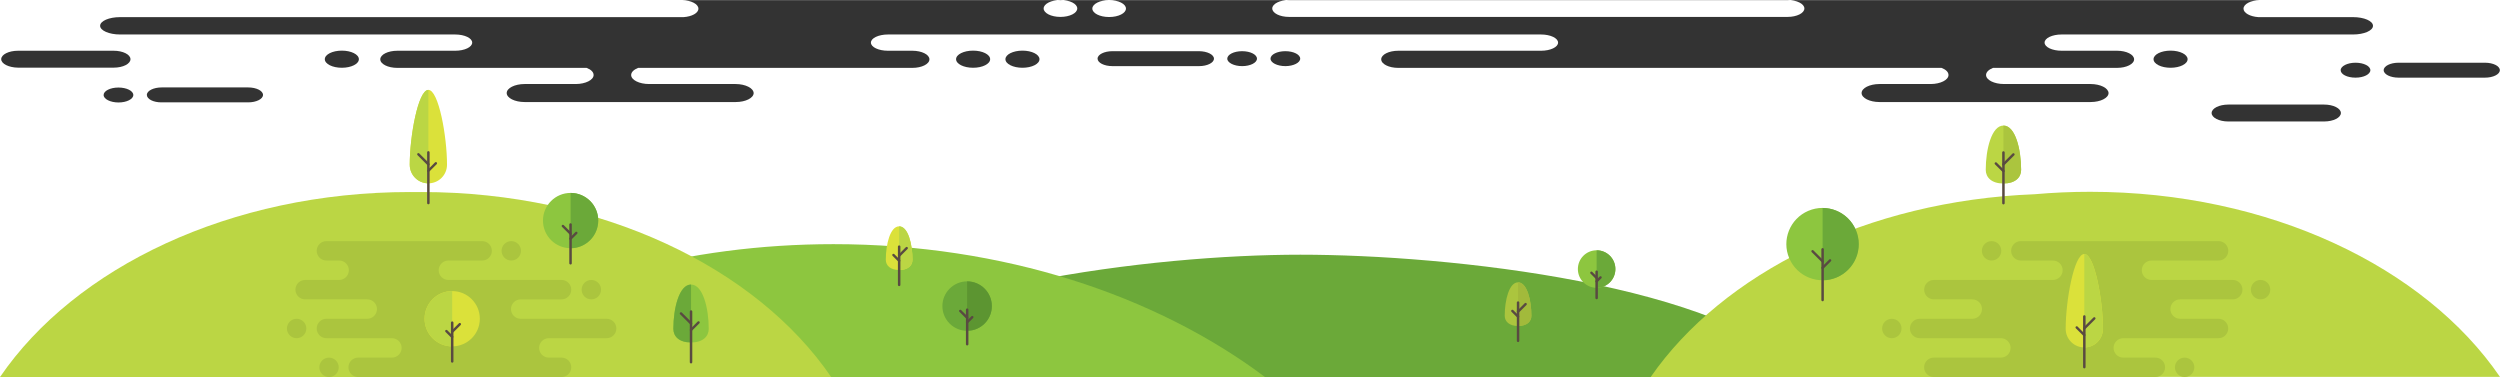 <?xml version="1.0" encoding="UTF-8" standalone="no"?>
<svg
   xmlns="http://www.w3.org/2000/svg"
   viewBox="0 0 4197.284 633.007"
   style="background: #222222"
   version="1.1">
  <path
     d="m 1311.3,633.007 h 1723.8 c -138.1,-155.7 -602.9,-205.4 -851.9,-205.4 -249,0 -673.6,52.8 -871.9,205.4 z"
     fill="#6ba939"
     id="path584" />
  <path
     d="m 2571.1,530.107 c 0,-26 -7.4,-56.1 -22.4,-56.1 -15,0 -22.4,30.1 -22.4,56.1 0,9.5 7.4,17.2 22.4,17.2 15,0 22.4,-7.7 22.4,-17.2 z"
     fill="#abc53e"
     id="path586" />
  <path
     d="m 2571.1,530.107 c 0,-26 -7.4,-56.1 -22.4,-56.1 v 73.3 c 15,0 22.4,-7.7 22.4,-17.2 z"
     fill="#a2ba3b"
     id="path588" />
  <path
     d="m 2548.7,574.307 c -1.1,0 -2.1,-0.9 -2.1,-2.1 v -64.2 c 0,-1.1 0.9,-2.1 2.1,-2.1 1.2,0 2.1,0.9 2.1,2.1 v 64.2 c 0,1.2 -0.9,2.1 -2.1,2.1 z"
     fill="#594a41"
     id="path590" />
  <path
     d="m 2548.7,533.607 c -0.5,0 -1.1,-0.2 -1.5,-0.6 l -9.5,-9.5 c -0.8,-0.8 -0.8,-2.1 0,-2.9 0.8,-0.8 2.1,-0.8 2.9,0 l 9.5,9.5 c 0.8,0.8 0.8,2.1 0,2.9 -0.3,0.4 -0.9,0.6 -1.4,0.6 z"
     fill="#594a41"
     id="path592" />
  <path
     d="m 2548.7,525.307 c -0.5,0 -1.1,-0.2 -1.5,-0.6 -0.8,-0.8 -0.8,-2.1 0,-2.9 l 12.7,-12.7 c 0.8,-0.8 2.1,-0.8 2.9,0 0.8,0.8 0.8,2.1 0,2.9 l -12.7,12.7 c -0.3,0.4 -0.9,0.6 -1.4,0.6 z"
     fill="#594a41"
     id="path594" />
  <path
     d="m 3553.7,633.007 v -0.3 h 643.5 c -125.9,-184.1 -386.8,-310.7 -688.2,-310.7 -31.5,0 -62.6,1.4 -93.1,4.1 -282.1,10.9 -523.8,132.8 -644.6,306.9 z"
     fill="#bbd644"
     id="path596" />
  <path
     d="m 753.4,633.007 h 1370.5 c -183.6,-137.6 -440.4,-223.1 -724.6,-223.1 -245.6,0 -470.7,63.9 -645.9,170.1 z"
     fill="#8dc63f"
     id="path598" />
  <path
     d="m 1665.2,513.907 c 0,22.9 -18.6,41.5 -41.5,41.5 -22.9,0 -41.5,-18.6 -41.5,-41.5 0,-22.9 18.6,-41.5 41.5,-41.5 23,0 41.5,18.6 41.5,41.5 z"
     fill="#6ba939"
     id="path600" />
  <path
     d="m 1665.2,513.907 c 0,-22.9 -18.6,-41.5 -41.5,-41.5 v 82.9 c 23,0 41.5,-18.5 41.5,-41.4 z"
     fill="#5c9531"
     id="path602" />
  <path
     d="m 1623.8,580.007 c -1.1,0 -2.1,-0.9 -2.1,-2.1 v -58 c 0,-1.1 0.9,-2.1 2.1,-2.1 1.1,0 2.1,0.9 2.1,2.1 v 58 c 0,1.2 -1,2.1 -2.1,2.1 z"
     fill="#594a41"
     id="path604" />
  <path
     d="m 1623.8,543.107 c -0.5,0 -1.1,-0.2 -1.5,-0.6 -0.8,-0.8 -0.8,-2.1 0,-2.9 l 8.6,-8.6 c 0.8,-0.8 2.1,-0.8 2.9,0 0.8,0.8 0.8,2.1 0,2.9 l -8.6,8.6 c -0.4,0.4 -0.9,0.6 -1.4,0.6 z"
     fill="#594a41"
     id="path606" />
  <path
     d="m 1623.8,535.607 c -0.5,0 -1.1,-0.2 -1.5,-0.6 l -11.5,-11.5 c -0.8,-0.8 -0.8,-2.1 0,-2.9 0.8,-0.8 2.1,-0.8 2.9,0 l 11.5,11.5 c 0.8,0.8 0.8,2.1 0,2.9 -0.4,0.4 -0.9,0.6 -1.4,0.6 z"
     fill="#594a41"
     id="path608" />
  <path
     d="m 1532,436.107 c 0,-26 -7.4,-56.1 -22.4,-56.1 -15,0 -22.4,30.1 -22.4,56.1 0,9.5 7.4,17.2 22.4,17.2 15,0.1 22.4,-7.6 22.4,-17.2 z"
     fill="#dbe13a"
     id="path610" />
  <path
     d="m 1532,436.107 c 0,-26 -7.4,-56.1 -22.4,-56.1 v 73.3 c 15,0.1 22.4,-7.6 22.4,-17.2 z"
     fill="#bbd644"
     id="path612" />
  <path
     d="m 1509.6,480.407 c -1.1,0 -2.1,-0.9 -2.1,-2.1 v -64.2 c 0,-1.1 0.9,-2.1 2.1,-2.1 1.1,0 2.1,0.9 2.1,2.1 v 64.2 c 0,1.2 -0.9,2.1 -2.1,2.1 z"
     fill="#594a41"
     id="path614" />
  <path
     d="m 1509.6,439.707 c -0.5,0 -1.1,-0.2 -1.5,-0.6 l -9.5,-9.5 c -0.8,-0.8 -0.8,-2.1 0,-2.9 0.8,-0.8 2.1,-0.8 2.9,0 l 9.5,9.5 c 0.8,0.8 0.8,2.1 0,2.9 -0.3,0.4 -0.8,0.6 -1.4,0.6 z"
     fill="#594a41"
     id="path616" />
  <path
     d="m 1509.6,431.307 c -0.5,0 -1.1,-0.2 -1.5,-0.6 -0.8,-0.8 -0.8,-2.1 0,-2.9 l 12.7,-12.7 c 0.8,-0.8 2.1,-0.8 2.9,0 0.8,0.8 0.8,2.1 0,2.9 l -12.7,12.7 c -0.3,0.4 -0.8,0.6 -1.4,0.6 z"
     fill="#594a41"
     id="path618" />
  <path
     d="m 707.5,322.407 c -3.2,0 -6.4,0 -9.6,0.1 -3.2,0 -6.4,-0.1 -9.6,-0.1 -301.6,0 -562.4,126.5 -688.3,310.6 h 653.3 88.9 653.3 c -125.8,-184.1 -386.6,-310.6 -688,-310.6 z"
     fill="#bbd644"
     id="path620" />
  <g
     fill="#abc53e"
     id="g642"
     transform="translate(0,150.907)">
    <path
       d="m 992.8,351.7 c 9,0 16.3,-7.3 16.3,-16.3 0,-9 -7.3,-16.3 -16.3,-16.3 -9,0 -16.3,7.3 -16.3,16.3 0,9 7.3,16.3 16.3,16.3 z"
       id="path622" />
    <path
       d="m 858.4,286.5 c 9,0 16.3,-7.3 16.3,-16.3 0,-9 -7.3,-16.3 -16.3,-16.3 -9,0 -16.3,7.3 -16.3,16.3 0,9 7.3,16.3 16.3,16.3 z"
       id="path624" />
    <path
       d="M 1018.5,384.3 H 874.2 c -9,0 -16.3,-7.3 -16.3,-16.3 0,-9 7.3,-16.3 16.3,-16.3 h 68.6 c 9,0 16.3,-7.3 16.3,-16.3 0,-9 -7.3,-16.3 -16.3,-16.3 h -190 c -9,0 -16.3,-7.3 -16.3,-16.3 0,-9 7.3,-16.3 16.3,-16.3 h 56.7 c 9,0 16.3,-7.3 16.3,-16.3 0,-9 -7.3,-16.3 -16.3,-16.3 H 667.5 548 c -9,0 -16.3,7.3 -16.3,16.3 0,9 7.3,16.3 16.3,16.3 h 21.4 c 9,0 16.3,7.3 16.3,16.3 0,9 -7.3,16.3 -16.3,16.3 h -57.1 c -9,0 -16.3,7.3 -16.3,16.3 0,9 7.3,16.3 16.3,16.3 h 104.3 c 9,0 16.3,7.3 16.3,16.3 0,9 -7.3,16.3 -16.3,16.3 H 548 c -9,0 -16.3,7.3 -16.3,16.3 0,9 7.3,16.3 16.3,16.3 h 110 c 9,0 16.3,7.3 16.3,16.3 0,9 -7.3,16.3 -16.3,16.3 h -56.7 c -9,0 -16.3,7.3 -16.3,16.3 0,9 7.3,16.3 16.3,16.3 h 52 289.5 c 9,0 16.3,-7.3 16.3,-16.3 0,-9 -7.3,-16.3 -16.3,-16.3 h -21.4 c -9,0 -16.3,-7.3 -16.3,-16.3 0,-9 7.3,-16.3 16.3,-16.3 h 97.1 c 9,0 16.3,-7.3 16.3,-16.3 0,-9 -7.3,-16.3 -16.3,-16.3 z"
       id="path626" />
    <path
       d="m 498,384.3 c -9,0 -16.3,7.3 -16.3,16.3 0,9 7.3,16.3 16.3,16.3 9,0 16.3,-7.3 16.3,-16.3 0,-9 -7.3,-16.3 -16.3,-16.3 z"
       id="path628" />
    <path
       d="m 552.4,449.5 c -9,0 -16.3,7.3 -16.3,16.3 0,9 7.3,16.3 16.3,16.3 9,0 16.3,-7.3 16.3,-16.3 0,-9 -7.3,-16.3 -16.3,-16.3 z"
       id="path630" />
    <path
       d="m 3343.7,286.5 c 9,0 16.3,-7.3 16.3,-16.3 0,-9 -7.3,-16.3 -16.3,-16.3 -9,0 -16.3,7.3 -16.3,16.3 0,9.1 7.2,16.3 16.3,16.3 z"
       id="path632" />
    <path
       d="m 3176.2,384.3 c -9,0 -16.3,7.3 -16.3,16.3 0,9 7.3,16.3 16.3,16.3 9,0 16.3,-7.3 16.3,-16.3 0,-9 -7.3,-16.3 -16.3,-16.3 z"
       id="path634" />
    <path
       d="m 3795.3,319.1 c -9,0 -16.3,7.3 -16.3,16.3 0,9 7.3,16.3 16.3,16.3 9,0 16.3,-7.3 16.3,-16.3 0,-9 -7.3,-16.3 -16.3,-16.3 z"
       id="path636" />
    <path
       d="m 3667.8,449.5 c -9,0 -16.3,7.3 -16.3,16.3 0,9 7.3,16.3 16.3,16.3 9,0 16.3,-7.3 16.3,-16.3 0,-9 -7.3,-16.3 -16.3,-16.3 z"
       id="path638" />
    <path
       d="m 3748.6,319.1 h -136.4 c -9,0 -16.3,-7.3 -16.3,-16.3 0,-9 7.3,-16.3 16.3,-16.3 h 112.6 c 9,0 16.3,-7.3 16.3,-16.3 0,-9 -7.3,-16.3 -16.3,-16.3 h -171.1 -45.9 -115 c -9,0 -16.3,7.3 -16.3,16.3 0,9 7.3,16.3 16.3,16.3 h 53.9 c 9,0 16.3,7.3 16.3,16.3 0,9 -7.3,16.3 -16.3,16.3 h -199.9 c -9,0 -16.3,7.3 -16.3,16.3 0,9 7.3,16.3 16.3,16.3 h 64.5 c 9,0 16.3,7.3 16.3,16.3 0,9 -7.3,16.3 -16.3,16.3 h -88.4 c -9,0 -16.3,7.3 -16.3,16.3 0,9 7.3,16.3 16.3,16.3 h 136.4 c 9,0 16.3,7.3 16.3,16.3 0,9 -7.3,16.3 -16.3,16.3 h -112.6 c -9,0 -16.3,7.3 -16.3,16.3 0,9 7.3,16.3 16.3,16.3 h 261.1 45.9 65 c 9,0 16.3,-7.3 16.3,-16.3 0,-9 -7.3,-16.3 -16.3,-16.3 h -53.9 c -9,0 -16.3,-7.3 -16.3,-16.3 0,-9 7.3,-16.3 16.3,-16.3 h 159.9 c 9,0 16.3,-7.3 16.3,-16.3 0,-9 -7.3,-16.3 -16.3,-16.3 h -64.5 c -9,0 -16.3,-7.3 -16.3,-16.3 0,-9 7.3,-16.3 16.3,-16.3 h 88.4 c 9,0 16.3,-7.3 16.3,-16.3 0,-9 -7.3,-16.3 -16.3,-16.3 z"
       id="path640" />
  </g>
  <circle
     cx="2650.482"
     cy="1582.855"
     fill="#8dc63f"
     transform="rotate(-23.217)"
     id="ellipse644"
     r="60.699"
     style="stroke-width:1" />
  <path
     d="m 3120.7,409.907 c 0,-33.5 -27.2,-60.7 -60.7,-60.7 v 121.4 c 33.5,0 60.7,-27.2 60.7,-60.7 z"
     fill="#6ba939"
     id="path646" />
  <path
     d="m 3060,505.807 c -1.1,0 -2.1,-0.9 -2.1,-2.1 v -85.1 c 0,-1.1 0.9,-2.1 2.1,-2.1 1.1,0 2.1,0.9 2.1,2.1 v 85.1 c -0.1,1.2 -1,2.1 -2.1,2.1 z"
     fill="#594a41"
     id="path648" />
  <path
     d="m 3060,451.807 c -0.5,0 -1.1,-0.2 -1.5,-0.6 -0.8,-0.8 -0.8,-2.1 0,-2.9 l 12.6,-12.6 c 0.8,-0.8 2.1,-0.8 2.9,0 0.8,0.8 0.8,2.1 0,2.9 l -12.7,12.7 c -0.3,0.3 -0.8,0.5 -1.3,0.5 z"
     fill="#594a41"
     id="path650" />
  <path
     d="m 3060,440.707 c -0.5,0 -1.1,-0.2 -1.5,-0.6 l -16.8,-16.8 c -0.8,-0.8 -0.8,-2.1 0,-2.9 0.8,-0.8 2.1,-0.8 2.9,0 l 16.8,16.8 c 0.8,0.8 0.8,2.1 0,2.9 -0.4,0.4 -0.9,0.6 -1.4,0.6 z"
     fill="#594a41"
     id="path652" />
  <path
     d="m 1004.4,370.307 c 0,25.7 -20.8,46.4 -46.4,46.4 -25.7,0 -46.4,-20.8 -46.4,-46.4 0,-25.7 20.8,-46.4 46.4,-46.4 25.6,-0.1 46.4,20.7 46.4,46.4 z"
     fill="#8dc63f"
     id="path654" />
  <path
     d="m 1004.4,370.307 c 0,-25.7 -20.8,-46.4 -46.4,-46.4 v 92.9 c 25.6,-0.1 46.4,-20.9 46.4,-46.5 z"
     fill="#6ba939"
     id="path656" />
  <path
     d="m 957.9,444.107 c -1.1,0 -2.1,-0.9 -2.1,-2.1 v -65.1 c 0,-1.1 0.9,-2.1 2.1,-2.1 1.1,0 2.1,0.9 2.1,2.1 v 65.1 c 0,1.2 -0.9,2.1 -2.1,2.1 z"
     fill="#594a41"
     id="path658" />
  <path
     d="m 957.9,402.807 c -0.5,0 -1.1,-0.2 -1.5,-0.6 -0.8,-0.8 -0.8,-2.1 0,-2.9 l 9.7,-9.7 c 0.8,-0.8 2.1,-0.8 2.9,0 0.8,0.8 0.8,2.1 0,2.9 l -9.7,9.7 c -0.3,0.4 -0.9,0.6 -1.4,0.6 z"
     fill="#594a41"
     id="path660" />
  <path
     d="m 957.9,394.307 c -0.5,0 -1.1,-0.2 -1.5,-0.6 l -12.8,-12.8 c -0.8,-0.8 -0.8,-2.1 0,-2.9 0.8,-0.8 2.1,-0.8 2.9,0 l 12.8,12.8 c 0.8,0.8 0.8,2.1 0,2.9 -0.3,0.4 -0.9,0.6 -1.4,0.6 z"
     fill="#594a41"
     id="path662" />
  <path
     d="m 712.8,535.107 c 0,25.7 20.8,46.4 46.4,46.4 25.7,0 46.4,-20.8 46.4,-46.4 0,-25.6 -20.8,-46.4 -46.4,-46.4 -25.6,-0.1 -46.4,20.7 -46.4,46.4 z"
     fill="#dbe13a"
     id="path664" />
  <path
     d="m 712.8,535.107 c 0,-25.7 20.8,-46.4 46.4,-46.4 v 92.9 c -25.6,-0.1 -46.4,-20.9 -46.4,-46.5 z"
     fill="#bbd644"
     id="path666" />
  <path
     d="m 759.2,608.907 c -1.1,0 -2.1,-0.9 -2.1,-2.1 v -65.1 c 0,-1.1 0.9,-2.1 2.1,-2.1 1.1,0 2.1,0.9 2.1,2.1 v 65.2 c 0,1.1 -0.9,2 -2.1,2 z"
     fill="#594a41"
     id="path668" />
  <path
     d="m 759.2,567.607 c -0.5,0 -1.1,-0.2 -1.5,-0.6 l -9.7,-9.7 c -0.8,-0.8 -0.8,-2.1 0,-2.9 0.8,-0.8 2.1,-0.8 2.9,0 l 9.7,9.7 c 0.8,0.8 0.8,2.1 0,2.9 -0.3,0.4 -0.8,0.6 -1.4,0.6 z"
     fill="#594a41"
     id="path670" />
  <path
     d="m 759.2,559.107 c -0.5,0 -1.1,-0.2 -1.5,-0.6 -0.8,-0.8 -0.8,-2.1 0,-2.9 l 12.8,-12.8 c 0.8,-0.8 2.1,-0.8 2.9,0 0.8,0.8 0.8,2.1 0,2.9 l -12.8,12.8 c -0.3,0.4 -0.8,0.6 -1.4,0.6 z"
     fill="#594a41"
     id="path672" />
  <path
     d="m 2712.1,451.707 c 0,17.4 -14.1,31.5 -31.5,31.5 -17.4,0 -31.5,-14.1 -31.5,-31.5 0,-17.4 14.1,-31.5 31.5,-31.5 17.4,0 31.5,14.1 31.5,31.5 z"
     fill="#8dc63f"
     id="path674" />
  <path
     d="m 2712.1,451.707 c 0,-17.4 -14.1,-31.5 -31.5,-31.5 v 63 c 17.4,0 31.5,-14.1 31.5,-31.5 z"
     fill="#6ba939"
     id="path676" />
  <path
     d="m 2680.6,502.407 c -1.1,0 -2.1,-0.9 -2.1,-2.1 v -44.1 c 0,-1.1 0.9,-2.1 2.1,-2.1 1.1,0 2.1,0.9 2.1,2.1 v 44.1 c 0,1.2 -0.9,2.1 -2.1,2.1 z"
     fill="#594a41"
     id="path678" />
  <path
     d="m 2680.6,474.407 c -0.5,0 -1.1,-0.2 -1.5,-0.6 -0.8,-0.8 -0.8,-2.1 0,-2.9 l 6.6,-6.6 c 0.8,-0.8 2.1,-0.8 2.9,0 0.8,0.8 0.8,2.1 0,2.9 l -6.6,6.6 c -0.3,0.4 -0.8,0.6 -1.4,0.6 z"
     fill="#594a41"
     id="path680" />
  <path
     d="m 2680.6,468.707 c -0.5,0 -1.1,-0.2 -1.5,-0.6 l -8.7,-8.7 c -0.8,-0.8 -0.8,-2.1 0,-2.9 0.8,-0.8 2.1,-0.8 2.9,0 l 8.7,8.7 c 0.8,0.8 0.8,2.1 0,2.9 -0.3,0.4 -0.8,0.6 -1.4,0.6 z"
     fill="#594a41"
     id="path682" />
  <path
     d="m 3530.7,552.007 c 0,-47.2 -14,-125.6 -31.3,-125.6 -17.3,0 -31.3,78.4 -31.3,125.6 0,17.3 14,31.3 31.3,31.3 17.3,0 31.3,-14 31.3,-31.3 z"
     fill="#dbe13a"
     id="path684" />
  <path
     d="m 3530.7,552.007 c 0,-47.2 -14,-125.6 -31.3,-125.6 v 156.9 c 17.2,0 31.3,-14 31.3,-31.3 z"
     fill="#bbd644"
     id="path686" />
  <path
     d="m 3499.4,618.507 c -1.1,0 -2.1,-0.9 -2.1,-2.1 v -85.1 c 0,-1.1 0.9,-2.1 2.1,-2.1 1.2,0 2.1,0.9 2.1,2.1 v 85.1 c -0.1,1.2 -1,2.1 -2.1,2.1 z"
     fill="#594a41"
     id="path688" />
  <path
     d="m 3499.4,564.507 c -0.5,0 -1.1,-0.2 -1.5,-0.6 l -12.7,-12.7 c -0.8,-0.8 -0.8,-2.1 0,-2.9 0.8,-0.8 2.1,-0.8 2.9,0 l 12.6,12.7 c 0.8,0.8 0.8,2.1 0,2.9 -0.3,0.4 -0.8,0.6 -1.3,0.6 z"
     fill="#594a41"
     id="path690" />
  <path
     d="m 3499.4,553.407 c -0.5,0 -1.1,-0.2 -1.5,-0.6 -0.8,-0.8 -0.8,-2.1 0,-2.9 l 16.8,-16.8 c 0.8,-0.8 2.1,-0.8 2.9,0 0.8,0.8 0.8,2.1 0,2.9 l -16.8,16.8 c -0.4,0.4 -0.9,0.6 -1.4,0.6 z"
     fill="#594a41"
     id="path692" />
  <path
     d="m 687.9,276.507 c 0,-47.2 14,-125.6 31.3,-125.6 17.3,0 31.3,78.4 31.3,125.6 0,17.3 -14,31.3 -31.3,31.3 -17.3,0 -31.3,-14 -31.3,-31.3 z"
     fill="#dbe13a"
     id="path694" />
  <path
     d="m 687.9,276.507 c 0,-47.2 14,-125.6 31.3,-125.6 v 156.9 c -17.3,0 -31.3,-14 -31.3,-31.3 z"
     fill="#bbd644"
     id="path696" />
  <path
     d="m 719.2,343.007 c -1.1,0 -2.1,-0.9 -2.1,-2.1 v -85.1 c 0,-1.1 0.9,-2.1 2.1,-2.1 1.1,0 2.1,0.9 2.1,2.1 v 85.1 c 0,1.1 -0.9,2.1 -2.1,2.1 z"
     fill="#594a41"
     id="path698" />
  <path
     d="m 719.2,288.907 c -0.5,0 -1.1,-0.2 -1.5,-0.6 -0.8,-0.8 -0.8,-2.1 0,-2.9 l 12.6,-12.7 c 0.8,-0.8 2.1,-0.8 2.9,0 0.8,0.8 0.8,2.1 0,2.9 l -12.6,12.6 c -0.3,0.5 -0.9,0.7 -1.4,0.7 z"
     fill="#594a41"
     id="path700" />
  <path
     d="m 719.2,277.907 c -0.5,0 -1.1,-0.2 -1.5,-0.6 l -16.7,-16.8 c -0.8,-0.8 -0.8,-2.1 0,-2.9 0.8,-0.8 2.1,-0.8 2.9,0 l 16.8,16.8 c 0.8,0.8 0.8,2.1 0,2.9 -0.4,0.4 -1,0.6 -1.5,0.6 z"
     fill="#594a41"
     id="path702" />
  <path
     d="m 3393.3,285.207 c 0,-34.5 -9.8,-74.4 -29.7,-74.4 -19.9,0 -29.7,39.9 -29.7,74.4 0,12.6 9.8,22.9 29.7,22.9 19.9,-0.1 29.7,-10.3 29.7,-22.9 z"
     fill="#bbd644"
     id="path704" />
  <path
     d="m 3393.3,285.207 c 0,-34.5 -9.8,-74.4 -29.7,-74.4 v 97.2 c 19.9,0 29.7,-10.2 29.7,-22.8 z"
     fill="#abc53e"
     id="path706" />
  <path
     d="m 3363.6,343.207 c -1.1,0 -2.1,-0.9 -2.1,-2.1 v -85.1 c 0,-1.1 0.9,-2.1 2.1,-2.1 1.1,0 2.1,0.9 2.1,2.1 v 85.1 c 0,1.2 -1,2.1 -2.1,2.1 z"
     fill="#594a41"
     id="path708" />
  <path
     d="m 3363.6,289.207 c -0.5,0 -1.1,-0.2 -1.5,-0.6 l -12.7,-12.7 c -0.8,-0.8 -0.8,-2.1 0,-2.9 0.8,-0.8 2.1,-0.8 2.9,0 l 12.7,12.7 c 0.8,0.8 0.8,2.1 0,2.9 -0.4,0.4 -0.9,0.6 -1.4,0.6 z"
     fill="#594a41"
     id="path710" />
  <path
     d="m 3363.6,278.107 c -0.5,0 -1.1,-0.2 -1.5,-0.6 -0.8,-0.8 -0.8,-2.1 0,-2.9 l 16.8,-16.8 c 0.8,-0.8 2.1,-0.8 2.9,0 0.8,0.8 0.8,2.1 0,2.9 l -16.8,16.8 c -0.4,0.4 -0.9,0.6 -1.4,0.6 z"
     fill="#594a41"
     id="path712" />
  <path
     d="m 1130.5,552.107 c 0,-34.5 9.8,-74.4 29.7,-74.4 19.9,0 29.7,39.9 29.7,74.4 0,12.6 -9.8,22.9 -29.7,22.9 -19.9,0 -29.7,-10.2 -29.7,-22.9 z"
     fill="#8dc63f"
     id="path714" />
  <path
     d="m 1130.5,552.107 c 0,-34.5 9.8,-74.4 29.7,-74.4 v 97.2 c -19.9,0.1 -29.7,-10.1 -29.7,-22.8 z"
     fill="#6ba939"
     id="path716" />
  <path
     d="m 1160.2,610.207 c -1.1,0 -2.1,-0.9 -2.1,-2.1 v -85.1 c 0,-1.1 0.9,-2.1 2.1,-2.1 1.1,0 2.1,0.9 2.1,2.1 v 85.1 c -0.1,1.2 -1,2.1 -2.1,2.1 z"
     fill="#594a41"
     id="path718" />
  <path
     d="m 1160.2,556.107 c -0.5,0 -1.1,-0.2 -1.5,-0.6 -0.8,-0.8 -0.8,-2.1 0,-2.9 l 12.6,-12.7 c 0.8,-0.8 2.1,-0.8 2.9,0 0.8,0.8 0.8,2.1 0,2.9 l -12.6,12.6 c -0.4,0.5 -0.9,0.7 -1.4,0.7 z"
     fill="#594a41"
     id="path720" />
  <path
     d="m 1160.2,545.107 c -0.5,0 -1.1,-0.2 -1.5,-0.6 l -16.8,-16.8 c -0.8,-0.8 -0.8,-2.1 0,-2.9 0.8,-0.8 2.1,-0.8 2.9,0 l 16.8,16.8 c 0.8,0.8 0.8,2.1 0,2.9 -0.4,0.4 -0.9,0.6 -1.4,0.6 z"
     fill="#594a41"
     id="path722" />
  <g
     id="g793"
     fill="#333333"
     transform="matrix(3.666,0,0,1.844,1.66,0)">
    <circle
       id="circle773"
       r="7.8"
       cy="53.9"
       cx="445.2" />
    <circle
       id="ellipse775"
       cy="53.9"
       cx="156.1"
       r="7.8" />
    <path
       id="path777"
       d="m 993.6,46.1 c -4.3,0 -7.8,3.5 -7.8,7.8 0,4.3 3.5,7.8 7.8,7.8 4.3,0 7.8,-3.5 7.8,-7.8 0,-4.3 -3.5,-7.8 -7.8,-7.8 z" />
    <path
       id="path779"
       d="m 467.8,46.1 c -4.3,0 -7.8,3.5 -7.8,7.8 0,4.3 3.5,7.8 7.8,7.8 4.3,0 7.8,-3.5 7.8,-7.8 0,-4.3 -3.5,-7.8 -7.8,-7.8 z" />
    <path
       id="path781"
       d="m 1012.4,102.9 c 0,-4.2 3.4,-7.7 7.7,-7.7 h 43.8 c 4.2,0 7.7,3.4 7.7,7.7 0,4.2 -3.4,7.7 -7.7,7.7 H 1020 c -4.2,0 -7.6,-3.5 -7.6,-7.7 z" />
    <path
       id="path783"
       d="m 0.1,53.9 c 0,-4.2 3.4,-7.7 7.7,-7.7 h 43.8 c 4.2,0 7.7,3.4 7.7,7.7 0,4.2 -3.4,7.7 -7.7,7.7 H 7.8 C 3.6,61.5 0.1,58.1 0.1,53.9 Z" />
    <path
       id="path785"
       d="m 66.8,86.4 c 0,-3.8 3.1,-6.8 6.8,-6.8 h 39.6 c 3.8,0 6.8,3.1 6.8,6.8 0,3.8 -3.1,6.8 -6.8,6.8 H 73.6 c -3.8,0.1 -6.8,-3 -6.8,-6.8 z m -13,6.9 c 3.8,0 6.8,-3.1 6.8,-6.8 0,-3.8 -3.1,-6.8 -6.8,-6.8 -3.8,0 -6.8,3.1 -6.8,6.8 0,3.7 3.1,6.8 6.8,6.8 z" />
    <path
       id="path787"
       d="m 1091.2,63.9 c 0,-3.8 3.1,-6.8 6.8,-6.8 h 39.6 c 3.8,0 6.8,3.1 6.8,6.8 0,3.8 -3.1,6.8 -6.8,6.8 H 1098 c -3.7,0 -6.8,-3 -6.8,-6.8 z m -12.9,6.8 c 3.8,0 6.8,-3.1 6.8,-6.8 0,-3.8 -3.1,-6.8 -6.8,-6.8 -3.7,0 -6.8,3.1 -6.8,6.8 0,3.8 3,6.8 6.8,6.8 z" />
    <path
       id="path789"
       d="m 555.5,53.4 c 0,3.8 -3.1,6.8 -6.8,6.8 H 509 c -3.8,0 -6.8,-3.1 -6.8,-6.8 0,-3.8 3.1,-6.8 6.8,-6.8 h 39.6 c 3.8,0 6.9,3.1 6.9,6.8 z m 12.9,-6.8 c -3.8,0 -6.8,3.1 -6.8,6.8 0,3.7 3.1,6.8 6.8,6.8 3.8,0 6.8,-3.1 6.8,-6.8 0,-3.7 -3,-6.8 -6.8,-6.8 z m 19.8,0 c -3.8,0 -6.8,3.1 -6.8,6.8 0,3.7 3.1,6.8 6.8,6.8 3.7,0 6.8,-3.1 6.8,-6.8 0,-3.7 -3,-6.8 -6.8,-6.8 z" />
    <path
       id="path791"
       d="m 311.9,0.1 c 4.2,0.2 7.5,3.6 7.5,7.8 0,4 -3,7.2 -6.8,7.7 H 54.5 c -5,0 -9.1,3.5 -9.1,7.9 0,4.3 4.1,7.9 9.1,7.9 H 208 c 4.3,0 7.8,3.3 7.8,7.4 0,4.1 -3.5,7.4 -7.8,7.4 h -26.5 c -4.3,0 -7.8,3.5 -7.8,7.8 0,4.3 3.5,7.8 7.8,7.8 h 86.7 c 2,1.5 3.2,3.8 3.2,6.5 0,4.5 -3.7,8.2 -8.2,8.2 h -23.4 c -4.5,0 -8.2,3.7 -8.2,8.2 0,4.5 3.7,8.2 8.2,8.2 h 96.7 c 4.5,0 8.2,-3.7 8.2,-8.2 -0.1,-4.5 -3.8,-8.2 -8.3,-8.2 h -4.1 -35.5 c -4.5,0 -8.2,-3.7 -8.2,-8.2 0,-2.7 1.3,-5 3.2,-6.5 h 125.6 c 4.3,0 7.8,-3.5 7.8,-7.8 0,-4.3 -3.5,-7.8 -7.8,-7.8 h -11.2 c -4.3,0 -7.8,-3.3 -7.8,-7.4 0,-4.1 3.5,-7.4 7.8,-7.4 h 299.1 c 4.3,0 7.8,3.3 7.8,7.4 0,4.1 -3.5,7.4 -7.8,7.4 h -65.4 c -4.3,0 -7.8,3.5 -7.8,7.8 0,4.3 3.5,7.8 7.8,7.8 h 248.8 c 2,1.5 3.2,3.8 3.2,6.5 0,4.5 -3.7,8.2 -8.2,8.2 h -23.4 c -4.5,0 -8.2,3.7 -8.2,8.2 0,4.5 3.7,8.2 8.2,8.2 H 957 c 4.5,0 8.2,-3.7 8.2,-8.2 -0.1,-4.5 -3.7,-8.2 -8.3,-8.2 h -4.1 -35.5 c -4.5,0 -8.2,-3.7 -8.2,-8.2 0,-2.7 1.3,-5 3.2,-6.5 h 56.8 c 4.3,0 7.8,-3.5 7.8,-7.8 0,-4.3 -3.5,-7.8 -7.8,-7.8 h -25.4 c -4.3,0 -7.8,-3.3 -7.8,-7.4 0,-4.1 3.5,-7.4 7.8,-7.4 h 133.5 c 5,0 9.1,-3.5 9.1,-7.9 0,-4.4 -4.1,-7.9 -9.1,-7.9 h -43.4 c -3.8,-0.5 -6.8,-3.8 -6.8,-7.7 0,-4.2 3.3,-7.6 7.5,-7.8 z m 173.3,15.3 c -4.3,0 -7.7,-3.5 -7.7,-7.7 0,-4.2 3.5,-7.7 7.7,-7.7 4.3,0 7.7,3.5 7.7,7.7 0,4.3 -3.5,7.7 -7.7,7.7 z m 22.3,0.1 c -4.3,0 -7.7,-3.5 -7.7,-7.7 0,-4.2 3.5,-7.7 7.7,-7.7 4.3,0 7.7,3.5 7.7,7.7 0,4.2 -3.4,7.7 -7.7,7.7 z M 818.2,15.4 H 589.9 c -4.3,0 -7.7,-3.5 -7.7,-7.7 0,-4.2 3.5,-7.7 7.7,-7.7 h 228.3 c 4.2,0 7.7,3.5 7.7,7.7 0,4.3 -3.5,7.7 -7.7,7.7 z" />
  </g>
</svg>
